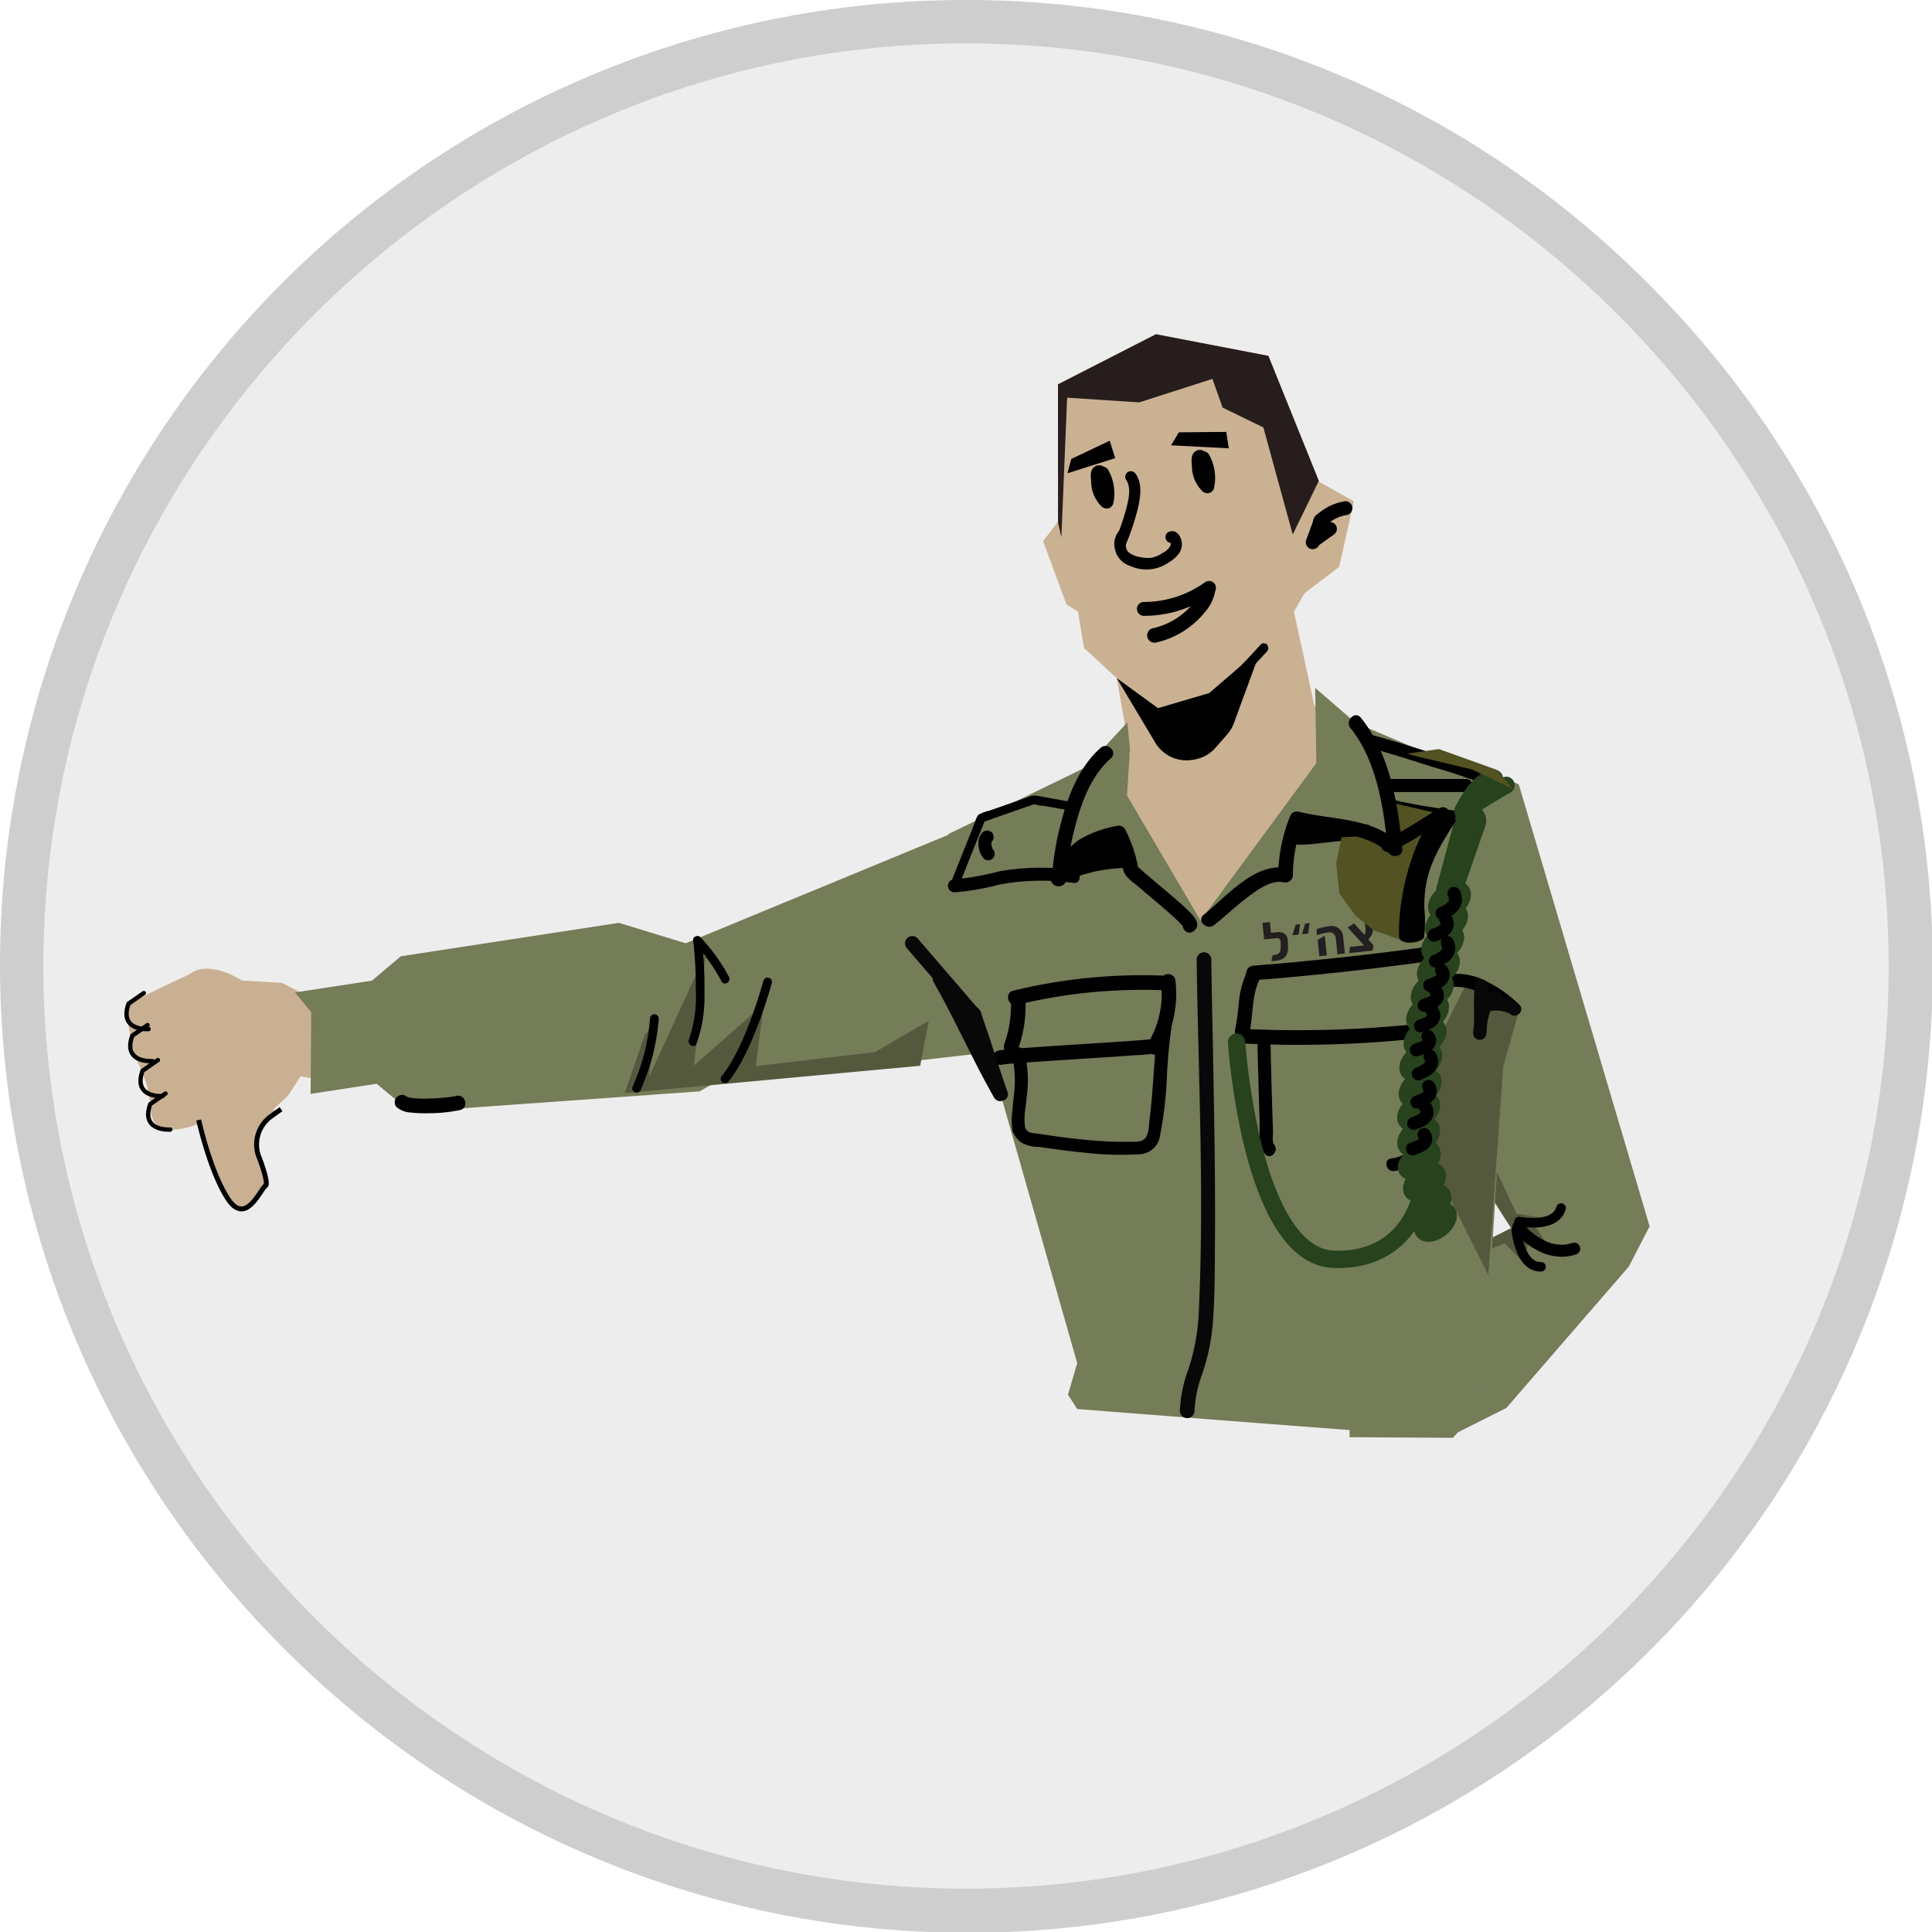 <svg xmlns="http://www.w3.org/2000/svg" xmlns:xlink="http://www.w3.org/1999/xlink" viewBox="0 0 222.667 222.667"><defs><style>.a{fill:#cab192;}.b{fill:#747c58;}.c{fill:#ededed;}.d{fill:#cecece;}.e,.g{fill:#c9b092;}.f,.j,.k,.r,.s,.v{fill:none;}.f,.g,.j,.k,.v{stroke:#000;}.f,.j,.k,.q,.r,.s,.v{stroke-linecap:round;}.f,.g,.j,.k,.s,.v{stroke-miterlimit:10;}.f{stroke-width:0.5px;}.g{stroke-width:0.566px;}.h{fill:#27421d;}.i{fill:#54593e;}.j{stroke-width:1.383px;}.k{stroke-width:1.106px;}.l{fill:#080808;}.m{clip-path:url(#a);}.n{fill:#271d1d;}.o{clip-path:url(#b);}.p{fill:#707171;}.q{fill:#284220;}.q,.r,.s{stroke:#27421d;stroke-width:2px;}.q,.r{stroke-linejoin:round;}.t{fill:#525222;}.u{fill:#231f20;}</style><clipPath id="a"><polygon class="a" points="151.499 81.377 149.13 70.496 150.346 68.375 154.347 65.332 156.037 57.772 152.045 55.539 146.184 41.013 133.227 38.52 121.934 44.296 121.941 60.114 120.223 62.373 122.912 69.657 124.24 70.481 124.932 74.675 128.708 78.158 130.247 86.936 126.582 93.525 133.81 109.029 144.387 111.883 155.302 95.617 160.199 85.134 151.499 81.377"/></clipPath><clipPath id="b"><polygon class="b" points="170.789 162.66 163.847 165.443 146.043 164.097 124.152 162.395 123.084 160.74 124.152 157.109 113.552 119.917 105.897 107.684 109.331 96.115 125.13 88.435 129.923 83.259 130.232 86.338 129.891 91.69 138.367 106.097 151.715 87.944 151.572 79.28 156.245 83.316 174.087 90.865 175.426 115.811 173.256 123.513 170.789 162.66"/></clipPath></defs><circle class="c" cx="111.334" cy="111.334" r="108.834"/><path class="d" d="M111.334,5c58.483,0,106.334,47.85,106.334,106.334v0c0,58.483-47.851,106.334-106.334,106.334S5,169.817,5,111.334v-0C5,52.85,52.85,5,111.334,5m0-5A111.205,111.205,0,0,0,32.7,189.967,111.205,111.205,0,1,0,189.967,32.7,110.543,110.543,0,0,0,111.334,0Z"/><path class="e" d="M21.806,112.307c2.245-1.827,6.069.698,6.069.698l4.612.271,3.616,1.829,3.64.722c3.206,9.879-.753,9.295-.753,9.295L36.133,124.313l-1.488-.271-1.426,2.209-2.854,2.676s-1.346.838-2.054.521-5.822.208-5.822.208-4.878,1.974-5.108-1.668a13.793,13.793,0,0,0-1.772-6.055s-1.365-5.354-.866-6.003S21.806,112.307,21.806,112.307Z"/><path class="f" d="M19.626,130.182s-3.464.276-2.312-2.93l1.762-1.221"/><path class="f" d="M18.743,126.329s-3.464.276-2.312-2.93l1.762-1.221"/><path class="f" d="M17.128,118.604s-3.464.276-2.312-2.93l1.762-1.221"/><path class="f" d="M17.559,122.293s-3.464.276-2.312-2.93l1.762-1.221"/><path class="g" d="M32.389,127.836l-1.281.92a3.995,3.995,0,0,0-1.171,4.813c.527,1.444.959,2.895.657,3.102-.626.43-2.275,4.688-4.352,1.456s-3.338-9.045-3.338-9.045"/><path class="h" d="M173.926,133.633a37.147,37.147,0,0,0-5.661-22.71c-.476-.75-1.673-.056-1.194.698a35.896,35.896,0,0,1,5.472,22.012c-.069.888,1.315.883,1.383,0Z"/><polygon class="b" points="173.611 162.268 187.72 145.981 190.12 141.331 180.184 138.802 171.03 143.207 155.538 163.168 155.544 165.639 167.437 165.712 168.039 165.071 173.611 162.268"/><polygon class="b" points="175.044 90.41 190.12 141.331 184.779 147.442 178.332 146.355 159.191 117.817 160.796 100.102 164.191 92.155 170.498 88.344 175.044 90.41"/><polygon class="i" points="169.585 145.257 169.819 147.125 171.752 143.934 173.443 143.315 175.83 145.741 176.087 143.146 178.652 143.962 177.037 141.499 178.793 140.527 174.78 139.871 172.596 135.227 167.183 127.231 167.732 130.551 171.165 136.845 173.202 140.068 174.156 141.537 171.008 143.126 169.585 145.257"/><path class="j" d="M174.975,141.434s2.859,3.666,6.456,2.48"/><path class="k" d="M174.764,141.784s.352,4.259,2.836,4.217"/><path class="k" d="M175.073,140.785s4.189.842,4.838-1.556"/><polygon class="b" points="130.823 98.883 125.663 96.796 117.012 93.031 70.168 112.371 65.565 119.455 69.835 126.359 115.646 121.096 130.308 106.106 130.823 98.883"/><path d="M170.067,132.227c-1.642-3.844-5.335-5.956-9.319-6.649a.868.868,0,0,0-1.037.589.85.85,0,0,0,.589,1.037,13.102,13.102,0,0,1,5.059,1.877,8.927,8.927,0,0,1,3.252,3.997.848.848,0,0,0,1.154.302.865.865,0,0,0,.302-1.154Z"/><path class="l" d="M165.264,129.007l-3.844,4.117a.843.843,0,0,0,1.192,1.192l3.844-4.117a.843.843,0,1,0-1.192-1.192Z"/><path class="l" d="M169.863,132.227a3.737,3.737,0,0,0-1.509-1.416,4.942,4.942,0,0,0-1.849-.419,7.626,7.626,0,0,0-1.809.148,2.782,2.782,0,0,0-1.576.763.865.865,0,0,0,0,1.192.851.851,0,0,0,1.192,0c.006-.007.085-.102.094-.098-.004-.002-.188.117-.033.029.063-.036.338-.149.121-.076a5.244,5.244,0,0,1,.683-.19c.056-.011.113-.02.169-.03.091-.015.134-.017.017-.004.126-.014.252-.027.379-.036a6.902,6.902,0,0,1,.705-.014c.1.003.198.011.298.019.029.002.171.025.042.004-.145-.024.06.011.089.016a4.349,4.349,0,0,1,.711.188c-.101-.036-.085-.041.003.005.047.025.095.049.141.076.056.033.11.07.164.105.174.112-.113-.112.041.035.088.084.175.166.256.258.005.006.153.197.067.08.051.071.1.143.148.216a.862.862,0,0,0,1.154.302.852.852,0,0,0,.302-1.154Z"/><path class="l" d="M168.265,130.29a1.419,1.419,0,0,0-.532-.213,4.052,4.052,0,0,0-.652-.069,9.214,9.214,0,0,1-.964-.032l.224.03a1.268,1.268,0,0,1-.29-.073l.201.085a.707.707,0,0,1-.124-.069l-.851,1.456a1.67,1.67,0,0,0,1.386.349.836.836,0,0,0,.546-.488.871.871,0,0,0-.042-.75l-.512-1.127-1.324,1.022,1.188,1.109a.881.881,0,0,0,.596.247.843.843,0,0,0,.596-1.439l-1.188-1.109a.849.849,0,0,0-1.107-.066.804.804,0,0,0-.302.438l-.03.224a.839.839,0,0,0,.115.426l.512,1.127.504-1.239a.337.337,0,0,1-.058.015l.224-.03a.516.516,0,0,1-.12-0l.224.03a.799.799,0,0,1-.153-.044l.201.085a2.979,2.979,0,0,1-.405-.235.843.843,0,0,0-1.239.952.947.947,0,0,0,.387.504,1.419,1.419,0,0,0,.532.213,4.052,4.052,0,0,0,.652.069,9.213,9.213,0,0,1,.964.032l-.224-.03a1.268,1.268,0,0,1,.29.073l-.201-.085a.706.706,0,0,1,.124.069.843.843,0,0,0,1.239-.952.947.947,0,0,0-.387-.504Z"/><polygon class="b" points="34.006 114.38 42.863 113.022 46.198 110.211 71.328 106.359 85.955 110.835 85.737 121.75 83.502 124.148 80.63 125.782 47.319 128.153 43.403 124.907 35.799 126.072 35.871 116.66 34.006 114.38"/><path d="M80.035,108.743a19.78,19.78,0,0,1,3.119,4.355c.301.569,1.165.064.863-.505a20.773,20.773,0,0,0-3.276-4.558c-.443-.468-1.15.24-.707.707Z"/><path d="M52.582,126.307c-.183.045-.368.076-.554.104-.052.008-.104.014-.156.022.253-.039.048-.006-0-.001-.144.017-.289.034-.433.049q-.958.1-1.921.129a14.445,14.445,0,0,1-1.893-.045c-.062-.006-.123-.014-.185-.021.251.029-.011-.004-.062-.013-.102-.019-.204-.04-.304-.067-.052-.014-.102-.035-.154-.047-.178-.044.136.094.03.015a.518.518,0,0,0-.095-.053c-.117-.034.171.157.048.033a.844.844,0,0,0-1.192,1.192,2.767,2.767,0,0,0,1.67.618,13.26,13.26,0,0,0,1.985.078,17.268,17.268,0,0,0,3.665-.368c1.053-.259.607-1.885-.448-1.626Z"/><polygon class="a" points="151.499 81.377 149.13 70.496 150.346 68.375 154.347 65.332 156.037 57.772 152.045 55.539 146.184 41.013 133.227 38.52 121.934 44.296 121.941 60.114 120.223 62.373 122.912 69.657 124.24 70.481 124.932 74.675 128.708 78.158 130.247 86.936 126.582 93.525 133.81 109.029 144.387 111.883 155.302 95.617 160.199 85.134 151.499 81.377"/><g class="m"><polygon class="n" points="148.991 61.605 155.758 47.675 109.384 5.022 122.326 61.921 122.988 45.834 131.296 46.377 139.734 43.666 140.906 46.975 145.608 49.266 148.991 61.605"/></g><polygon points="128.53 52.802 127.896 50.797 123.473 52.891 123.019 54.545 128.53 52.802"/><path d="M138.941,67.065a12.112,12.112,0,0,1-7.133,2.312.801.801,0,0,0,0,1.601,13.574,13.574,0,0,0,7.941-2.53.824.824,0,0,0,.287-1.095.807.807,0,0,0-1.095-.287Z"/><path d="M146.068,74.097l-6.702,5.78-5.907,1.737-4.751-3.457,4.429,7.412a4.184,4.184,0,0,0,2.2,1.82h0a4.184,4.184,0,0,0,2.036.196l.205-.031a4.184,4.184,0,0,0,2.517-1.378l1.334-1.522a4.184,4.184,0,0,0,.782-1.317l2.474-6.739Z"/><path d="M145.278,74.305c-1.191,1.331-2.448,2.604-3.669,3.907-.251.268-.503.534-.747.808-.46.514.298,1.277.76.76,1.191-1.331,2.448-2.604,3.669-3.907.251-.268.503-.534.747-.808.46-.514-.298-1.277-.76-.76Z"/><path d="M126.349,54.969c.066.118.126.239.184.361.07.148-.056-.147.02.049q.037.095.069.191a5.844,5.844,0,0,1,.186.759q.014.092-.008-.069.007.057.013.115.009.086.014.173.013.202.008.405c-.003.135-.014.27-.027.404-.019.198.034-.179-.003.017-.014.076-.028.152-.044.228l1.338-.353c-.113-.093-.199-.213-.308-.306.024.021.099.137.039.048-.022-.033-.045-.065-.066-.099q-.057-.091-.107-.186-.022-.043-.043-.086c-.013-.027-.073-.16-.018-.037.052.115.005.008-.004-.017q-.021-.057-.04-.115a4.119,4.119,0,0,1-.114-.431q-.021-.098-.038-.198c-.007-.042-.013-.083-.02-.125-.019-.106.02.169.008.062-.017-.152-.033-.303-.044-.455-.011-.15-.019-.301-.025-.452-.002-.038 0-.078-.004-.116-.012-.104-.011.055-.019.085.029-.106-.031.06-.041.077q-.976.521-1.196-.086a.575.575,0,0,1-.035-.431l.206-.353.131-.102.404-.109-.026.001a.801.801,0,0,0,0,1.601A.873.873,0,0,0,127.564,54.29a.924.924,0,0,0-1.319-.563c-.643.357-.544,1.137-.488,1.754a4.083,4.083,0,0,0,1.21,2.899.834.834,0,0,0,.779.206.795.795,0,0,0,.559-.559,5.536,5.536,0,0,0-.575-3.866.801.801,0,0,0-1.383.808Z"/><path d="M137.965,53.202c.066.118.126.239.184.361.07.148-.056-.147.02.049q.037.095.069.191a5.844,5.844,0,0,1,.186.759q.014.092-.008-.069.007.057.013.115.009.086.014.173.013.202.008.405c-.003.135-.014.27-.027.404-.019.198.034-.179-.003.017-.014.076-.028.152-.044.228l1.338-.353c-.113-.093-.199-.213-.308-.306.024.021.099.137.039.048-.022-.033-.045-.065-.066-.099q-.057-.091-.107-.186-.022-.043-.043-.086c-.013-.027-.073-.16-.018-.037.052.115.005.008-.004-.017q-.021-.057-.04-.115a4.119,4.119,0,0,1-.114-.431q-.021-.098-.038-.198c-.007-.042-.013-.083-.02-.125-.019-.106.02.169.008.062-.017-.152-.033-.303-.044-.455-.011-.15-.019-.301-.026-.452-.002-.038 0-.078-.004-.116-.012-.104-.011.055-.019.085.029-.106-.031.06-.041.077q-.976.521-1.196-.086a.575.575,0,0,1-.035-.431l.206-.353.131-.102.404-.109-.026.001a.801.801,0,1,0,0,1.601.873.873,0,0,0,.825-1.128.924.924,0,0,0-1.319-.563c-.643.357-.544,1.137-.488,1.754a4.083,4.083,0,0,0,1.21,2.899.834.834,0,0,0,.779.206.795.795,0,0,0,.559-.559,5.536,5.536,0,0,0-.575-3.866.801.801,0,0,0-1.383.808Z"/><path d="M152.874,60.262l-1.916,1.37a.864.864,0,0,0-.368.478.818.818,0,0,0,.081.617.808.808,0,0,0,.478.368.787.787,0,0,0,.617-.081l1.916-1.37a.864.864,0,0,0,.368-.478.818.818,0,0,0-.081-.617.808.808,0,0,0-.478-.368.787.787,0,0,0-.617.081Z"/><path d="M151.453,59.737l-.924,2.548a.801.801,0,0,0,.559.985.821.821,0,0,0,.985-.559l.924-2.548a.801.801,0,0,0-.559-.985.821.821,0,0,0-.985.559Z"/><path d="M154.855,57.798a6.17,6.17,0,0,0-3.306,1.754.801.801,0,0,0,1.132,1.132c.096-.098.195-.193.298-.283q.073-.064.148-.125c.039-.032.147-.105-.029.02.026-.019.051-.039.077-.058a5.427,5.427,0,0,1,.697-.436c.114-.06.236-.106.349-.168-.059.032-.151.062-.035.015q.045-.018.09-.035.091-.034.182-.065a5.445,5.445,0,0,1,.821-.207.804.804,0,0,0,.478-.368.801.801,0,0,0-.904-1.176Z"/><path d="M171.417,114.974a14.163,14.163,0,0,0-4.011-3.644,7.53,7.53,0,0,0-4.76-.873.748.748,0,0,0-.519.915.764.764,0,0,0,.915.519c3.114-.419,5.53,1.897,7.324,4.135a.748.748,0,0,0,1.052,0,.761.761,0,0,0,0-1.052Z"/><path class="l" d="M166.778,112.054c-.481,1.765-.52,3.617-1.001,5.382a.744.744,0,1,0,1.434.395c.481-1.765.52-3.617,1.001-5.382a.744.744,0,0,0-1.434-.395Z"/><path class="l" d="M171.417,114.974a4.953,4.953,0,0,0-3.387-1.166,1.422,1.422,0,0,0-.857.316,1.983,1.983,0,0,0-.412.506,6.74,6.74,0,0,0-.609,1.428,12.746,12.746,0,0,0-.374,1.379.744.744,0,1,0,1.434.395,12.745,12.745,0,0,1,.374-1.379q.067-.205.143-.407c.025-.066.051-.131.077-.197.049-.125-.062.136.026-.057.052-.114.108-.228.17-.337.028-.049.059-.096.088-.144.099-.165-.083.076-.003-.001.031-.03.064-.063.092-.095.075-.087-.175.108-.034.034q-.21.08-.107.048a.596.596,0,0,1,.063-.012q-.193.024-.071.012.045-.004.091-.006a3.163,3.163,0,0,1,.402.009c.042.003.286.04.078.005.077.013.154.025.23.04a4.848,4.848,0,0,1,.472.12q.119.037.236.08.059.022.117.045-.122-.053-.005-.002a4.287,4.287,0,0,1,.437.232c.069.043.135.088.2.136-.147-.106.051.048.077.072a.744.744,0,1,0,1.052-1.052Z"/><path class="l" d="M169.45,113.386a1.387,1.387,0,0,0-.626-.157,2.316,2.316,0,0,0-.522.069c-.24.054-.474.139-.719.172l.198-.027a.99.99,0,0,1-.231.005l.198.027a.577.577,0,0,1-.136-.035l.178.075-.031-.015-.751,1.284a3.227,3.227,0,0,0,.529.214,1.033,1.033,0,0,0,.843-.112.792.792,0,0,0,.342-.444.736.736,0,0,0-.075-.573l-.684-.981-1.017,1.017,1.186.823a.744.744,0,0,0,1.092-.84.834.834,0,0,0-.342-.444l-1.186-.823-.178-.075a.563.563,0,0,0-.296-.013.707.707,0,0,0-.427.205.885.885,0,0,0-.191.328.745.745,0,0,0,.075.573l.684.981.267-1.017a.305.305,0,0,1-.059.035l.178-.075a.355.355,0,0,1-.066.016l.198-.027a.491.491,0,0,1-.096-.003l.198.027a1.09,1.09,0,0,1-.231-.073l.178.075c-.057-.025-.114-.051-.171-.076a.812.812,0,0,0-.573-.075.758.758,0,0,0-.444.342.751.751,0,0,0-.075.573.74.74,0,0,0,.342.444,1.387,1.387,0,0,0,.626.157,2.316,2.316,0,0,0,.522-.069c.24-.054.474-.139.719-.172l-.198.027a.99.99,0,0,1,.231-.005l-.198-.027a.577.577,0,0,1,.136.035l-.178-.075.031.015a.792.792,0,0,0,.573.075.758.758,0,0,0,.444-.342.75.75,0,0,0,.075-.573.74.74,0,0,0-.342-.444Z"/><path d="M138.393,67.831a2.395,2.395,0,0,1-.296.88c-.087.154-.183.303-.284.448q-.091.13-.186.257c.054-.072.001-.001-.024.03a9.173,9.173,0,0,1-1.318,1.32,8.334,8.334,0,0,1-3.454,1.651.843.843,0,0,0,.448,1.626,9.997,9.997,0,0,0,4.198-2.084,9.002,9.002,0,0,0,1.397-1.42,4.927,4.927,0,0,0,1.145-2.259.871.871,0,0,0-.589-1.037.849.849,0,0,0-1.037.589Z"/><polygon class="b" points="170.789 162.66 163.847 165.443 146.043 164.097 124.152 162.395 123.084 160.74 124.152 157.109 113.552 119.917 105.897 107.684 109.331 96.115 125.13 88.435 129.923 83.259 130.232 86.338 129.891 91.69 138.367 106.097 151.715 87.944 151.572 79.28 156.245 83.316 174.087 90.865 175.426 115.811 173.256 123.513 170.789 162.66"/><g class="o"><polygon class="i" points="169.338 112.697 174.983 116.78 173.256 122.909 171.529 146.934 161.868 127.662 169.338 112.697"/></g><path d="M122.841,101.57a6.346,6.346,0,0,1,2.727-3.537,12.978,12.978,0,0,1,3.597-1.217l-.952-.387a14.278,14.278,0,0,1,1.23,3.753c.147.86,1.087,1.438,1.71,1.969,1.093.931,2.2,1.845,3.281,2.79.477.417.954.838,1.404,1.284.15.149.3.3.438.46.135.157.004.056.065.082a.893.893,0,0,1,.048.081q-.258-.479.285-.962c-.889.61-.047,2.072.851,1.456.931-.639.25-1.545-.319-2.133-.756-.78-1.597-1.483-2.422-2.188-.919-.785-1.85-1.554-2.765-2.343-.296-.255-.591-.512-.875-.782a1.457,1.457,0,0,0-.126-.126c-.11-.081-.007-.082-.029-.024.007-.017.096.401.138.26a1.531,1.531,0,0,0-.067-.554,15.319,15.319,0,0,0-1.391-3.875.856.856,0,0,0-.952-.387,13.159,13.159,0,0,0-4.315,1.571,8.366,8.366,0,0,0-3.187,4.361c-.378,1.019,1.251,1.459,1.626.448Z"/><path d="M129.734,98.346a20.808,20.808,0,0,0-3.988.47,25.571,25.571,0,0,0-3.723,1.21.869.869,0,0,0-.589,1.037.849.849,0,0,0,1.037.589,25.957,25.957,0,0,1,3.611-1.184,18.342,18.342,0,0,1,3.651-.435c1.083-.031,1.087-1.718,0-1.686Z"/><path d="M126.84,86.2c-2.51,2.22-3.791,5.616-4.597,8.785a33.15,33.15,0,0,0-.977,5.778c-.077,1.083,1.609,1.078,1.686,0a30.206,30.206,0,0,1,.878-5.178c.737-2.954,1.86-6.122,4.202-8.193.815-.72-.382-1.909-1.192-1.192Z"/><path class="l" d="M108.416,113.954a13.286,13.286,0,0,1,4.864,9.754c.028.95,1.508.954,1.48,0a14.728,14.728,0,0,0-5.297-10.801c-.725-.61-1.777.432-1.047,1.047Z"/><path d="M164.678,109.099q-10.087,1.397-20.241,2.199c-1.075.084-1.084,1.771,0,1.686q10.379-.814,20.689-2.259c1.07-.148.615-1.773-.448-1.626Z"/><path d="M143.713,112.014a10.526,10.526,0,0,0-.918,3.42,31.749,31.749,0,0,1-.442,3.243.861.861,0,0,0,.589,1.037.853.853,0,0,0,1.037-.589c.472-2.051.245-4.334,1.19-6.26a.865.865,0,0,0-.302-1.154.851.851,0,0,0-1.154.302Z"/><path d="M143.426,120.271a130.825,130.825,0,0,0,19.41-.519c1.069-.11,1.08-1.797,0-1.686a130.825,130.825,0,0,1-19.41.519c-1.085-.05-1.082,1.636,0,1.686Z"/><path d="M164.268,110.249a20.9,20.9,0,0,1-.116,7.985.863.863,0,0,0,.589,1.037.852.852,0,0,0,1.037-.589,23.107,23.107,0,0,0,.116-8.881.851.851,0,0,0-1.037-.589.862.862,0,0,0-.589,1.037Z"/><path d="M164.829,117.762l-2.003.428a.843.843,0,0,0,.448,1.626l2.003-.428a.843.843,0,0,0-.448-1.626Z"/><path class="l" d="M137.668,162.638a14.223,14.223,0,0,1,.942-4.435,24.494,24.494,0,0,0,1.154-5.504c.246-3.059.239-6.153.261-9.219.055-7.495-.086-14.992-.23-22.485-.067-3.48-.143-6.96-.192-10.44a.844.844,0,0,0-1.686,0c.19,13.637.902,27.339.23,40.97a24.078,24.078,0,0,1-1.163,6.23,15.642,15.642,0,0,0-1.002,4.883.844.844,0,0,0,1.686,0Z"/><path d="M133.823,113.328a10.954,10.954,0,0,1-1.547,6.955c-.524.951.932,1.803,1.456.851a12.788,12.788,0,0,0,1.717-8.254.849.849,0,0,0-1.037-.589.864.864,0,0,0-.589,1.037Z"/><path d="M134.007,112.439a63.117,63.117,0,0,0-17.229,1.74c-1.054.256-.608,1.882.448,1.626A61.384,61.384,0,0,1,134.007,114.125c1.085.041,1.084-1.646,0-1.686Z"/><path d="M116.483,114.942a13.278,13.278,0,0,1-.756,5.457.851.851,0,0,0,.589,1.037.86.86,0,0,0,1.037-.589,14.723,14.723,0,0,0,.816-5.905.863.863,0,0,0-.843-.843.85.85,0,0,0-.843.843Z"/><path d="M133.104,119.713c-.081.018-.309.051-.094.021-.165.023-.331.038-.496.054-.493.049-.987.087-1.481.125-1.376.106-2.753.196-4.13.286-3.03.198-6.062.376-9.09.604a19.913,19.913,0,0,0-2.726.276c-1.06.231-.611,1.857.448,1.626.082-.018.309-.048.094-.021.165-.021.331-.038.496-.054.493-.049.987-.087,1.481-.125,1.376-.106,2.753-.196,4.13-.286,3.03-.198,6.062-.376,9.09-.604a19.913,19.913,0,0,0,2.726-.276c1.06-.231.611-1.857-.448-1.626Z"/><line class="p" x1="130.215" y1="99.228" x2="125.989" y2="99.99"/><path d="M129.209,96.078a7.648,7.648,0,0,0-6.759,3.85l.07.799,6.646-1.71.89.241Z"/><path d="M157.349,95.008c-1.435.062-2.865.233-4.293.384-.707.074-1.415.147-2.123.203-.331.026-.662.05-.994.063-.042.002-.184-.017-.216.007.176-.125.28.879.459.331.071-.216.145-.431.218-.647l-1.656-.224a1.85,1.85,0,0,0,.675,1.681,1.365,1.365,0,0,0,1.87-.368,1.341,1.341,0,0,0-.43-1.849,1.055,1.055,0,0,0-1.552,1.02,1.436,1.436,0,0,0,1.429,1.281,4.096,4.096,0,0,0,1.348-.15c.475-.114.941-.264,1.416-.381.098-.024.196-.047.294-.067.035-.007.356-.055.237-.043.084-.008.168-.011.253-.012q.078 0.0.156.008-.152-.02-.011.01a.844.844,0,0,0,.448-1.626c-1.207-.4-2.554-.071-3.795-.122-1.085-.045-1.083,1.642,0,1.686.582.024,1.166-.029,1.748-.048a4.695,4.695,0,0,1,1.598.11l.448-1.626a4.575,4.575,0,0,0-2.332.239c-.366.102-.731.211-1.103.291-.092.02-.186.04-.279.053.137-.019-.118.006-.121.006a1.603,1.603,0,0,1-.234-.005l.083.009q-.505-.19-.122.783h-.851a.287.287,0,0,0-.053-.148q-.177-.282.224-.498c.032-.008.436.103.363.158a3.678,3.678,0,0,1-.022-.391.847.847,0,0,0-1.656-.224,2.948,2.948,0,0,0-.307,1.498,1.215,1.215,0,0,0,1.203.949,17.044,17.044,0,0,0,2.466-.175c1.736-.171,3.47-.403,5.214-.478,1.081-.046,1.087-1.733,0-1.686Z"/><path class="l" d="M104.55,109.32c2.365,2.766,4.753,5.512,7.118,8.279a.85.85,0,0,0,1.192,0,.86.86,0,0,0,0-1.192c-2.365-2.766-4.753-5.512-7.118-8.279a.85.85,0,0,0-1.192,0,.86.86,0,0,0,0,1.192Z"/><path class="l" d="M113.825,120.004c-1.13-2.357-2.808-4.387-4.026-6.69a.843.843,0,0,0-1.456.851c1.218,2.303,2.896,4.333,4.026,6.69a.851.851,0,0,0,1.154.302.861.861,0,0,0,.302-1.154Z"/><path d="M175.091,115.782a14.796,14.796,0,0,0-4.577-3.051,7.395,7.395,0,0,0-4.759-.192.744.744,0,0,0,.395,1.434c3.043-.892,5.725.877,7.889,2.86.704.646,1.759-.403,1.052-1.052Z"/><path class="l" d="M169.971,113.615c-.207,1.817.036,3.654-.171,5.471a.748.748,0,0,0,.744.744.761.761,0,0,0,.744-.744c.207-1.817-.036-3.654.171-5.471a.748.748,0,0,0-.744-.744.761.761,0,0,0-.744.744Z"/><path class="l" d="M174.94,115.666a4.462,4.462,0,0,0-1.932-.643,4.325,4.325,0,0,0-1.683.085c-1.005.282-1.214,1.573-1.354,2.458a14.658,14.658,0,0,0-.171,1.521.748.748,0,0,0,.744.744.76.76,0,0,0,.744-.744c.008-.15.02-.3.034-.45q.013-.132.028-.263.009-.076.018-.152c.003-.022.006-.045.008-.067.011-.098-.023.161-.008.062a9.659,9.659,0,0,1,.258-1.285c.025-.087.053-.174.084-.259a.879.879,0,0,0,.042-.109c-.042.198-.038.087 0.0.014.018-.034.037-.066.056-.099.059-.102.071-.012-.04.043.021-.01.034-.044.054-.058.075-.052-.182.118-.056.048.001-0-.19.058-.12.052a.39.39,0,0,0,.055-.017c.046-.011.092-.025.139-.035a.593.593,0,0,0,.152-.028c0-0-.164.016-.082.011.04-.002.081-.009.121-.012a4.417,4.417,0,0,1,.721.001c.028.002.057.005.085.007.006.001.189.021.072.007-.1-.012-.002-0.0.016.003.048.008.096.016.143.025a4.36,4.36,0,0,1,.426.102q.111.033.221.072c.027.01.054.021.081.031.101.034-.158-.076.006.003a3.28,3.28,0,0,1,.388.217.749.749,0,0,0,1.017-.267.761.761,0,0,0-.267-1.017Z"/><path class="l" d="M172.744,114.413a2.318,2.318,0,0,0-1.587.341l.178-.075a1.649,1.649,0,0,1-.399.122l.198-.027a.694.694,0,0,1-.153.002l.198.027a.552.552,0,0,1-.09-.02l-.395,1.434a3.218,3.218,0,0,0,.565.11,1.011,1.011,0,0,0,.788-.296.757.757,0,0,0,0-1.052l-.825-.865-.901,1.168,1.297.633a.795.795,0,0,0,.573.075.758.758,0,0,0,.444-.342.751.751,0,0,0,.075-.573.737.737,0,0,0-.342-.444l-1.297-.633a.779.779,0,0,0-.573-.075.77.77,0,0,0-.386.266.747.747,0,0,0,.058.976l.825.865V114.98a.216.216,0,0,1-.033.03l.15-.116a.325.325,0,0,1-.057.031l.178-.075a.434.434,0,0,1-.065.016l.198-.027a.645.645,0,0,1-.146-.003l.198.027a3.104,3.104,0,0,1-.33-.08.773.773,0,0,0-.573.075.744.744,0,0,0,.178,1.359,2.318,2.318,0,0,0,1.587-.341l-.178.075a1.648,1.648,0,0,1,.399-.122l-.198.027a.694.694,0,0,1,.153-.002l-.198-.027a.553.553,0,0,1,.09.02.75.75,0,0,0,.915-.519.76.76,0,0,0-.519-.915Z"/><path d="M129.773,55.278c.658.922.279,2.382.021,3.386a33.682,33.682,0,0,1-1.248,3.653.654.654,0,0,0,.453.798.663.663,0,0,0,.798-.453,30.075,30.075,0,0,0,1.339-4.024c.289-1.257.562-2.888-.242-4.014a.667.667,0,0,0-.887-.233.654.654,0,0,0-.233.887Z"/><path d="M129.051,61.094a2.358,2.358,0,0,0-.538,2.241,2.573,2.573,0,0,0,1.733,1.887,4.485,4.485,0,0,0,4.513-.443,3.616,3.616,0,0,0,1.192-1.108,1.815,1.815,0,0,0,.13-1.626c-.228-.562-.646-.979-1.302-.774-.794.248-.455,1.5.345,1.251q.294-.069-.289-.129-.062-.086.002.019c-.009-.089.057.142.053.13a.489.489,0,0,1-.01.384,2.08,2.08,0,0,1-.866.792,3.551,3.551,0,0,1-1.204.544,3.506,3.506,0,0,1-1.275-.034,3.68,3.68,0,0,1-1.083-.325,1.959,1.959,0,0,1-.451-.332c-.105-.1-.011.012-.067-.084a1.416,1.416,0,0,1-.091-.174c.032.077-.032-.119-.039-.143a1.999,1.999,0,0,1-.054-.252c.01.071-.007-.132-.007-.127-.003-.075-.003-.15.001-.225a.971.971,0,0,1,.081-.385c-.037.095.042-.071.046-.078q.064-.096.009-.013a.746.746,0,0,1,.087-.078.653.653,0,0,0,0-.917.663.663,0,0,0-.917,0Z"/><path d="M116.638,121.657a12.933,12.933,0,0,1,.241,4.364c-.072.67-.157,1.338-.199,2.011a7.137,7.137,0,0,0,.03,2.333,2.905,2.905,0,0,0,.945,1.275,3.874,3.874,0,0,0,2.092.543c1.782.256,3.562.496,5.353.675a34.865,34.865,0,0,0,6.031.177,2.516,2.516,0,0,0,2.486-1.758,44.739,44.739,0,0,0,.873-7.288,58.899,58.899,0,0,1,.969-8.28c.219-.939-1.227-1.34-1.446-.399-1.023,4.382-.937,9.015-1.498,13.467-.088.7-.062,1.949-.579,2.466-.459.46-1.369.333-1.977.348-.95.024-1.901-.006-2.849-.066-1.794-.113-3.593-.307-5.373-.555-.67-.093-1.338-.201-2.008-.293-.581-.08-1.367-.047-1.586-.748a7.322,7.322,0,0,1,.071-2.384c.052-.612.136-1.221.195-1.833a13.786,13.786,0,0,0-.327-4.454c-.215-.941-1.661-.543-1.446.399Z"/><path d="M144.908,119.585q.063,2.641.136,5.282.059,2.123.126,4.245c.04,1.244-.195,2.864.622,3.882.604.753,1.659-.314,1.061-1.061-.262-.326-.128-1.213-.142-1.618q-.032-.919-.061-1.838-.064-2.045-.119-4.09-.065-2.401-.123-4.803a.75.75,0,0,0-1.5,0Z"/><path d="M160.723,134.965c1.144-.195,2.482-.671,2.84-1.905a31.367,31.367,0,0,0,.762-4.529,91.706,91.706,0,0,1,1.451-9.757c.231-.937-1.215-1.337-1.446-.399a78.971,78.971,0,0,0-1.334,8.858c-.189,1.474-.382,2.95-.662,4.41-.105.546-.111,1.103-.6,1.438a3.714,3.714,0,0,1-1.41.437c-.95.162-.547,1.608.399,1.446Z"/><polygon points="129.79 98.452 127.567 97.651 125.203 98.03 124.02 98.918 122.821 100.342 123.718 101.01 130.442 98.596 130.442 98.596 129.79 98.452"/><path d="M110.004,102.841a29.466,29.466,0,0,0,5.261-.913,26.56,26.56,0,0,1,8.453-.168c.955.123.946-1.378,0-1.5a27.711,27.711,0,0,0-8.554.166,30.684,30.684,0,0,1-5.159.915.75.75,0,0,0,0,1.5Z"/><path d="M110.486,102.224c.975-2.622,2.056-5.209,3.093-7.806l-.349.349,5.556-1.946a2.352,2.352,0,0,0,.392-.137c.004-.002.103-.034.103-.036.017.072-.34-.077-.205.004a4.513,4.513,0,0,0,1.283.231l2.873.516c.629.113.899-.85.266-.964-1.33-.239-2.659-.488-3.991-.718a1.591,1.591,0,0,0-.915.115l-2.16.756-2.4.84a5.222,5.222,0,0,0-1.187.424c-.301.208-.427.794-.555,1.114q-.439,1.099-.876,2.199c-.635,1.595-1.294,3.184-1.892,4.793-.225.604.742.865.964.266Z"/><path d="M113.242,95.934a1.829,1.829,0,0,0-.473,1.48,2.648,2.648,0,0,0,.595,1.519.75.75,0,0,0,1.28-.53.837.837,0,0,0-.22-.53c-.013-.015-.026-.031-.039-.047l.117.152a1.526,1.526,0,0,1-.186-.33l.076.179a2.202,2.202,0,0,1-.14-.525l.027.199a1.925,1.925,0,0,1-.005-.487l-.027.199a1.239,1.239,0,0,1,.079-.301l-.076.179a.845.845,0,0,1,.103-.176l-.117.152a.769.769,0,0,1,.067-.072.757.757,0,0,0,0-1.061.765.765,0,0,0-1.061,0Z"/><path d="M159.863,93.551c1.982.502,4.013.814,6.033,1.125,1.436.221,2.926.342,4.339.692.937.232,1.337-1.214.399-1.446-1.412-.349-2.903-.47-4.339-.691-2.019-.311-4.05-.623-6.033-1.125a.751.751,0,0,0-.399,1.446Z"/><path d="M157.844,86.185c2.476.674,4.926,1.456,7.369,2.238a57.065,57.065,0,0,1,7.238,2.553c.866.415,1.628-.878.757-1.295a58.367,58.367,0,0,0-7.422-2.649c-2.5-.802-5.008-1.604-7.543-2.294a.751.751,0,0,0-.399,1.446Z"/><path d="M159.588,91.279h9.37a.75.75,0,0,0,0-1.5h-9.37a.75.75,0,0,0,0,1.5Z"/><ellipse class="q" cx="167.056" cy="103.821" rx="1.735" ry="0.929" transform="translate(-28.317 126.531) rotate(-38.49)"/><ellipse class="q" cx="166.713" cy="106.208" rx="1.735" ry="0.929" transform="matrix(0.783, -0.622, 0.622, 0.783, -29.877, 126.836)"/><ellipse class="q" cx="166.278" cy="108.746" rx="1.735" ry="0.929" transform="translate(-31.552 127.117) rotate(-38.49)"/><ellipse class="q" cx="165.78" cy="111.526" rx="1.735" ry="0.929" transform="translate(-33.39 127.411) rotate(-38.49)"/><ellipse class="q" cx="165.067" cy="114.206" rx="1.735" ry="0.929" transform="translate(-35.213 127.55) rotate(-38.49)"/><ellipse class="q" cx="164.533" cy="116.782" rx="1.735" ry="0.929" transform="translate(-36.933 127.777) rotate(-38.49)"/><ellipse class="q" cx="164.234" cy="119.567" rx="1.735" ry="0.929" transform="translate(-38.731 128.196) rotate(-38.49)"/><ellipse class="q" cx="163.749" cy="122.353" rx="1.735" ry="0.929" transform="translate(-40.57 128.5) rotate(-38.49)"/><ellipse class="q" cx="163.669" cy="125.367" rx="1.735" ry="0.929" transform="translate(-42.463 129.105) rotate(-38.49)"/><ellipse class="q" cx="163.499" cy="128.084" rx="1.735" ry="0.929" transform="translate(-44.191 129.59) rotate(-38.49)"/><ellipse class="q" cx="163.502" cy="131.008" rx="1.735" ry="0.929" transform="translate(-46.01 130.227) rotate(-38.49)"/><path class="q" d="M165.026,132.874c.125.536-.427,1.359-1.233,1.839s-1.56.433-1.685-.103.906-1.589,1.712-2.068S164.901,132.338,165.026,132.874Z"/><ellipse class="q" cx="164.178" cy="136.25" rx="1.735" ry="0.929" transform="translate(-49.126 131.786) rotate(-38.49)"/><ellipse class="q" cx="164.809" cy="138.75" rx="1.735" ry="0.929" transform="translate(-50.544 132.723) rotate(-38.49)"/><ellipse class="q" cx="165.44" cy="140.826" rx="1.735" ry="0.929" transform="translate(-51.7 133.566) rotate(-38.49)"/><path class="r" d="M166.528,102.517l2.416-8.969.974.32a.9.9,0,0,1,.328.99l-2.456,7.078Z"/><path class="s" d="M142.517,120.107s1.635,24.811,11.294,25.038,10.355-9.169,10.355-9.169"/><path class="s" d="M168.609,93.492s4.774-3.001,4.962-2.986"/><path class="s" d="M168.609,93.492s1.728-3.779,3.615-3.779"/><path d="M165.962,106.277a1.692,1.692,0,0,1,.108.209l-.076-.179a1.124,1.124,0,0,1,.074.267l-.027-.199a.876.876,0,0,1,.001.207l.027-.199a.834.834,0,0,1-.054.202l.076-.179a.982.982,0,0,1-.122.206l.117-.152a1.445,1.445,0,0,1-.248.243l.152-.117a3.099,3.099,0,0,1-.692.384l.179-.076c-.198.083-.402.153-.595.246a.757.757,0,0,0-.345.448.766.766,0,0,0,.076.578.757.757,0,0,0,.448.345.837.837,0,0,0,.578-.076c.018-.009.037-.017.056-.025l-.179.076a7.477,7.477,0,0,0,1.035-.469,2.292,2.292,0,0,0,.571-.464,1.785,1.785,0,0,0,.251-.361,1.7,1.7,0,0,0,.17-.61,1.778,1.778,0,0,0-.286-1.062.78.78,0,0,0-.448-.345.75.75,0,0,0-.847,1.102Z"/><path d="M166.923,103.342q.028.057.054.116l-.076-.179a1.711,1.711,0,0,1,.117.403l-.027-.199a1.274,1.274,0,0,1,.003.332l.027-.199a1.194,1.194,0,0,1-.082.292l.076-.179a1.381,1.381,0,0,1-.16.271l.117-.152a1.97,1.97,0,0,1-.358.351l.152-.117a3.669,3.669,0,0,1-.553.34c-.129.066-.265.122-.389.196a.75.75,0,1,0,.757,1.295c.283-.168.588-.283.859-.474a2.989,2.989,0,0,0,.71-.681,1.911,1.911,0,0,0,.344-.941,2.247,2.247,0,0,0-.276-1.229.754.754,0,0,0-1.026-.269.769.769,0,0,0-.269,1.026Z"/><path d="M166.151,109.005c.027.051.052.102.075.155l-.076-.179a1.456,1.456,0,0,1,.102.357l-.027-.199a1.105,1.105,0,0,1,0.0.275l.027-.199a1.049,1.049,0,0,1-.067.245l.076-.179a1.217,1.217,0,0,1-.156.263l.117-.152a1.779,1.779,0,0,1-.305.296l.152-.117a3.382,3.382,0,0,1-.588.35c-.139.067-.286.122-.421.196a.757.757,0,0,0-.269,1.026.765.765,0,0,0,1.026.269c.283-.156.586-.261.858-.44a2.125,2.125,0,0,0,1.037-1.458,2.077,2.077,0,0,0-.266-1.265.756.756,0,0,0-1.026-.269.767.767,0,0,0-.269,1.026Z"/><path d="M165.49,112.191a1.487,1.487,0,0,1,.12.221l-.076-.179a.968.968,0,0,1,.066.235l-.027-.199a.757.757,0,0,1-0.0.183l.027-.199a.731.731,0,0,1-.05.179l.076-.179a.874.874,0,0,1-.103.172l.117-.152a1.287,1.287,0,0,1-.225.221l.152-.117a2.729,2.729,0,0,1-.601.333l.179-.076c-.241.101-.489.18-.728.287a.752.752,0,0,0-.345.448.766.766,0,0,0,.076.578.757.757,0,0,0,.448.345l.199.027a.746.746,0,0,0,.379-.102l.018-.008-.179.076c.342-.144.697-.251,1.025-.429a1.839,1.839,0,0,0,1.008-1.204,1.568,1.568,0,0,0-.019-.679,1.847,1.847,0,0,0-.242-.538.791.791,0,0,0-.448-.345.766.766,0,0,0-.578.076.75.75,0,0,0-.269,1.026Z"/><path d="M164.833,114.611a1.322,1.322,0,0,1,.131.229l-.076-.179a.838.838,0,0,1,.058.208l-.027-.199a.66.66,0,0,1-.001.162l.027-.199a.646.646,0,0,1-.042.148l.076-.179a.769.769,0,0,1-.092.156l.117-.152a1.151,1.151,0,0,1-.205.201l.152-.117a2.435,2.435,0,0,1-.525.292l.179-.076c-.216.091-.443.151-.659.241a.839.839,0,0,0-.448.345.75.75,0,0,0,.269,1.026.722.722,0,0,0,.578.076c.115-.048.235-.082.352-.124a6.046,6.046,0,0,0,.66-.273,2.443,2.443,0,0,0,.609-.421,1.439,1.439,0,0,0,.423-.732,1.552,1.552,0,0,0-.261-1.191.804.804,0,0,0-.448-.345.766.766,0,0,0-.578.076.757.757,0,0,0-.345.448.742.742,0,0,0,.076.578Z"/><path d="M164.415,116.909a1.411,1.411,0,0,1,.126.229l-.076-.179a.925.925,0,0,1,.059.209l-.027-.199a.714.714,0,0,1,0.0.19l.027-.199a.698.698,0,0,1-.045.159l.076-.179a.827.827,0,0,1-.098.166l.117-.152a1.226,1.226,0,0,1-.217.214l.152-.117a2.607,2.607,0,0,1-.574.319l.179-.076c-.254.107-.517.188-.77.298a.75.75,0,0,0-.345.448.767.767,0,0,0,.076.578.757.757,0,0,0,.448.345l.199.027a.747.747,0,0,0,.379-.102l.011-.005-.179.076c.34-.142.692-.244,1.021-.416a2.417,2.417,0,0,0,.597-.431,1.476,1.476,0,0,0,.42-.753,1.53,1.53,0,0,0-.02-.682,1.807,1.807,0,0,0-.241-.523.796.796,0,0,0-.448-.345.767.767,0,0,0-.578.076.75.75,0,0,0-.269,1.026Z"/><path d="M163.929,119.829a1.207,1.207,0,0,1,.14.238l-.076-.179a.76.76,0,0,1,.049.176l-.027-.199a.598.598,0,0,1,.001.148l.027-.199a.584.584,0,0,1-.037.136l.076-.179a.7.7,0,0,1-.091.153l.117-.152a1.07,1.07,0,0,1-.183.177l.152-.117a2.242,2.242,0,0,1-.484.269l.179-.076c-.238.1-.488.162-.727.256a.839.839,0,0,0-.448.345.75.75,0,0,0,.269,1.026.729.729,0,0,0,.578.076c.112-.044.23-.076.345-.114a6.174,6.174,0,0,0,.671-.266,1.711,1.711,0,0,0,1.028-1.123,1.377,1.377,0,0,0-.019-.652,1.619,1.619,0,0,0-.245-.501.815.815,0,0,0-.448-.345.766.766,0,0,0-.578.076.757.757,0,0,0-.345.448.732.732,0,0,0,.076.578Z"/><path d="M164.169,122.099c.03.055.058.111.084.168l-.076-.179a1.341,1.341,0,0,1,.095.331l-.027-.199a1.021,1.021,0,0,1,0.0.256l.027-.199a.974.974,0,0,1-.064.229l.076-.179a1.134,1.134,0,0,1-.137.232l.117-.152a1.646,1.646,0,0,1-.287.282l.152-.117a3.222,3.222,0,0,1-.607.356c-.145.068-.298.122-.44.197a.756.756,0,0,0-.269,1.026.767.767,0,0,0,1.026.269c.28-.148.579-.247.849-.416a2.059,2.059,0,0,0,1.044-1.428,1.977,1.977,0,0,0-.268-1.234.757.757,0,0,0-1.026-.269.765.765,0,0,0-.269,1.026Z"/><path d="M163.997,125.584a1.584,1.584,0,0,1,.115.217l-.076-.179a1.041,1.041,0,0,1,.07.251l-.027-.199a.814.814,0,0,1,0.0.195l.027-.199a.782.782,0,0,1-.053.191l.076-.179a.927.927,0,0,1-.108.183l.117-.152a1.354,1.354,0,0,1-.236.233l.152-.117a2.891,2.891,0,0,1-.648.36l.179-.076c-.22.092-.448.167-.664.268a.755.755,0,0,0-.345.448.766.766,0,0,0,.076.578.757.757,0,0,0,.448.345.849.849,0,0,0,.578-.076l.039-.017-.179.076a8.529,8.529,0,0,0,1.034-.451,2.328,2.328,0,0,0,.578-.451,1.67,1.67,0,0,0,.259-.36,1.627,1.627,0,0,0,.171-.604,1.705,1.705,0,0,0-.287-1.041.786.786,0,0,0-.448-.345.75.75,0,0,0-.847,1.102Z"/><path d="M163.638,128.007a1.662,1.662,0,0,1,.107.203l-.076-.179a1.098,1.098,0,0,1,.075.26l-.027-.199a.841.841,0,0,1,.001.218l.027-.199a.812.812,0,0,1-.05.181l.076-.179a.948.948,0,0,1-.118.202l.117-.152a1.399,1.399,0,0,1-.242.238l.152-.117a2.993,2.993,0,0,1-.67.372l.179-.076c-.209.088-.425.16-.63.257a.756.756,0,0,0-.345.448.766.766,0,0,0,.076.578.757.757,0,0,0,.448.345.843.843,0,0,0,.578-.076c.016-.007.031-.014.047-.021l-.179.076a8.025,8.025,0,0,0,1.031-.458,2.323,2.323,0,0,0,.575-.457,1.579,1.579,0,0,0,.428-.97,1.74,1.74,0,0,0-.286-1.052.783.783,0,0,0-.448-.345.75.75,0,0,0-.847,1.102Z"/><path d="M163.483,131.13a1.337,1.337,0,0,1,.131.233l-.076-.179a.867.867,0,0,1,.056.197l-.027-.199a.679.679,0,0,1,.002.166l.027-.199a.653.653,0,0,1-.044.163l.076-.179a.785.785,0,0,1-.093.158l.117-.152a1.17,1.17,0,0,1-.208.203l.152-.117a2.486,2.486,0,0,1-.543.301l.179-.076c-.269.113-.547.197-.816.31a.748.748,0,0,0-.345.448.766.766,0,0,0,.076.578.757.757,0,0,0,.448.345l.199.027a.746.746,0,0,0,.379-.102l.005-.002-.179.076c.116-.048.237-.083.355-.126a5.891,5.891,0,0,0,.664-.278,2.409,2.409,0,0,0,.603-.424,1.596,1.596,0,0,0,.266-.341,1.258,1.258,0,0,0,.153-.399,1.47,1.47,0,0,0-.018-.666,1.729,1.729,0,0,0-.244-.52.802.802,0,0,0-.448-.345.766.766,0,0,0-.578.076.757.757,0,0,0-.345.448.744.744,0,0,0,.076.578Z"/><path d="M159.401,102.138c.73-.276,1.483-.469,2.231-.69a10.057,10.057,0,0,0,2.249-.959.75.75,0,1,0-.757-1.295c-.184.108-.371.212-.563.307q-.125.062-.252.12c-.041.019-.082.036-.124.055-.107.048.104-.039-.004.001-.334.124-.666.243-1.007.343-.728.214-1.46.405-2.172.673a.767.767,0,0,0-.524.923.759.759,0,0,0,.923.524Z"/><polygon class="t" points="163.018 87.107 169.657 88.684 174.352 90.948 172.489 88.716 165.832 86.331 162.172 86.853 163.018 87.107"/><path class="u" d="M147.023,110.73l-.499.052.148-.699.188-.02a1.036,1.036,0,0,0,.426-.121.584.584,0,0,0,.23-.251.948.948,0,0,0,.081-.393c.004-.156.002-.395-.003-.717l-.006-.053a.552.552,0,0,0-.075-.247.341.341,0,0,0-.158-.133.703.703,0,0,0-.32-.018l-1.337.141-.201-1.91.854-.09.13,1.234.603-.063a1.389,1.389,0,0,1,.95.165,1.005,1.005,0,0,1,.387.768l.01.151.014.725a1.44,1.44,0,0,1-.34,1.041A1.686,1.686,0,0,1,147.023,110.73Z"/><path class="u" d="M149.841,106.513l-.167,1.203-.727.076.376-1.225Zm1.1-.116-.176,1.204-.718.075.378-1.226Z"/><path class="u" d="M155,109.891l-.853.09-.188-1.799a.874.874,0,0,0-.247-.563.757.757,0,0,0-.628-.154,4.261,4.261,0,0,0-.485.082q-.255.058-.844.234l-.003-.699a6.452,6.452,0,0,1,1.445-.328,1.323,1.323,0,0,1,1.61,1.308Zm-2.084.219-.855.09-.195-1.86.812-.505Z"/><path class="u" d="M155.589,109.13l1.617-.17-1.885-2.072.738-.467,1.204,1.329a1.042,1.042,0,0,0,.109-.317,1.761,1.761,0,0,0-.004-.442l-.065-.623.841-.088.072.687a1.443,1.443,0,0,1-.074.656,2.025,2.025,0,0,1-.447.647l.595.677-.075.609-2.712.285Z"/><polygon class="t" points="154.6 96.507 157.349 96.341 161.239 98.154 160.524 92.538 166.392 93.905 164.036 100.295 161.896 108.493 158.329 107.223 156.225 105.537 154.351 102.944 154.006 99.492 154.6 96.507"/><path d="M167.826,94.548c-2.239,3.498-3.754,5.969-3.664,10.121a16.117,16.117,0,0,1-.026,3.322c-.213.706-2.831,1.023-2.88-.026-.205-4.397,1.506-11.357,4.495-14.588"/><polygon class="i" points="107.04 117.653 106.05 122.832 72.001 125.986 74.307 119.295 75.518 117.682 74.808 124.113 81.325 109.923 79.989 122.794 88.025 115.73 87.104 122.868 100.83 121.264 107.04 117.653"/><path class="l" d="M111.385,117.051c1.076,3.074,2.037,6.187,3.113,9.261l1.541-.65c-2.496-4.353-4.492-8.98-6.988-13.333a.844.844,0,0,0-1.456.851c2.496,4.353,4.492,8.98,6.988,13.333.463.808,1.864.272,1.541-.65-1.076-3.074-2.037-6.187-3.113-9.261-.356-1.018-1.986-.58-1.626.448Z"/><path d="M79.888,108.389a44.766,44.766,0,0,1,.303,5.748,15.043,15.043,0,0,1-.789,5.655c-.25.585.611,1.095.863.505a15.665,15.665,0,0,0,.921-5.828,44.292,44.292,0,0,0-.298-6.08c-.075-.631-1.076-.639-1,0Z"/><path class="v" d="M88.471,113.173S86.334,121.039,83.56,124.337"/><path class="v" d="M75.419,117.389A23.931,23.931,0,0,1,73.367,125.429"/><path d="M160.136,98.167a22.008,22.008,0,0,0,3.391-1.785c1.07-.647,2.117-1.329,3.191-1.969a.751.751,0,0,0-.757-1.295c-1.047.624-2.069,1.289-3.11,1.92-.574.348-1.151.69-1.74,1.011-.251.137-.504.27-.761.396-.121.06-.243.118-.366.173-.012.005-.222.095-.07.032-.058.024-.117.047-.176.07a.772.772,0,0,0-.524.923.756.756,0,0,0,.923.524Z"/><path d="M155.648,83.912c3.023,3.743,3.853,9.283,4.29,13.932l1.439-.596c-3.143-3.056-7.706-2.7-11.679-3.695a.857.857,0,0,0-.952.387,18.305,18.305,0,0,0-1.423,6.929l1.067-.813c-3.749-.752-7.041,3.305-9.657,5.367-.852.671.349,1.857,1.192,1.192,1.297-1.021,2.487-2.172,3.807-3.165,1.12-.843,2.713-2.068,4.21-1.768a.858.858,0,0,0,1.067-.813,16.166,16.166,0,0,1,1.193-6.078l-.952.387c3.595.9,8.097.502,10.935,3.261.484.47,1.511.164,1.439-.596-.485-5.157-1.44-10.982-4.784-15.124-.682-.844-1.868.355-1.192,1.192Z"/><polygon points="141.62 51.67 141.333 49.778 135.87 49.826 134.966 51.323 141.62 51.67"/></svg>